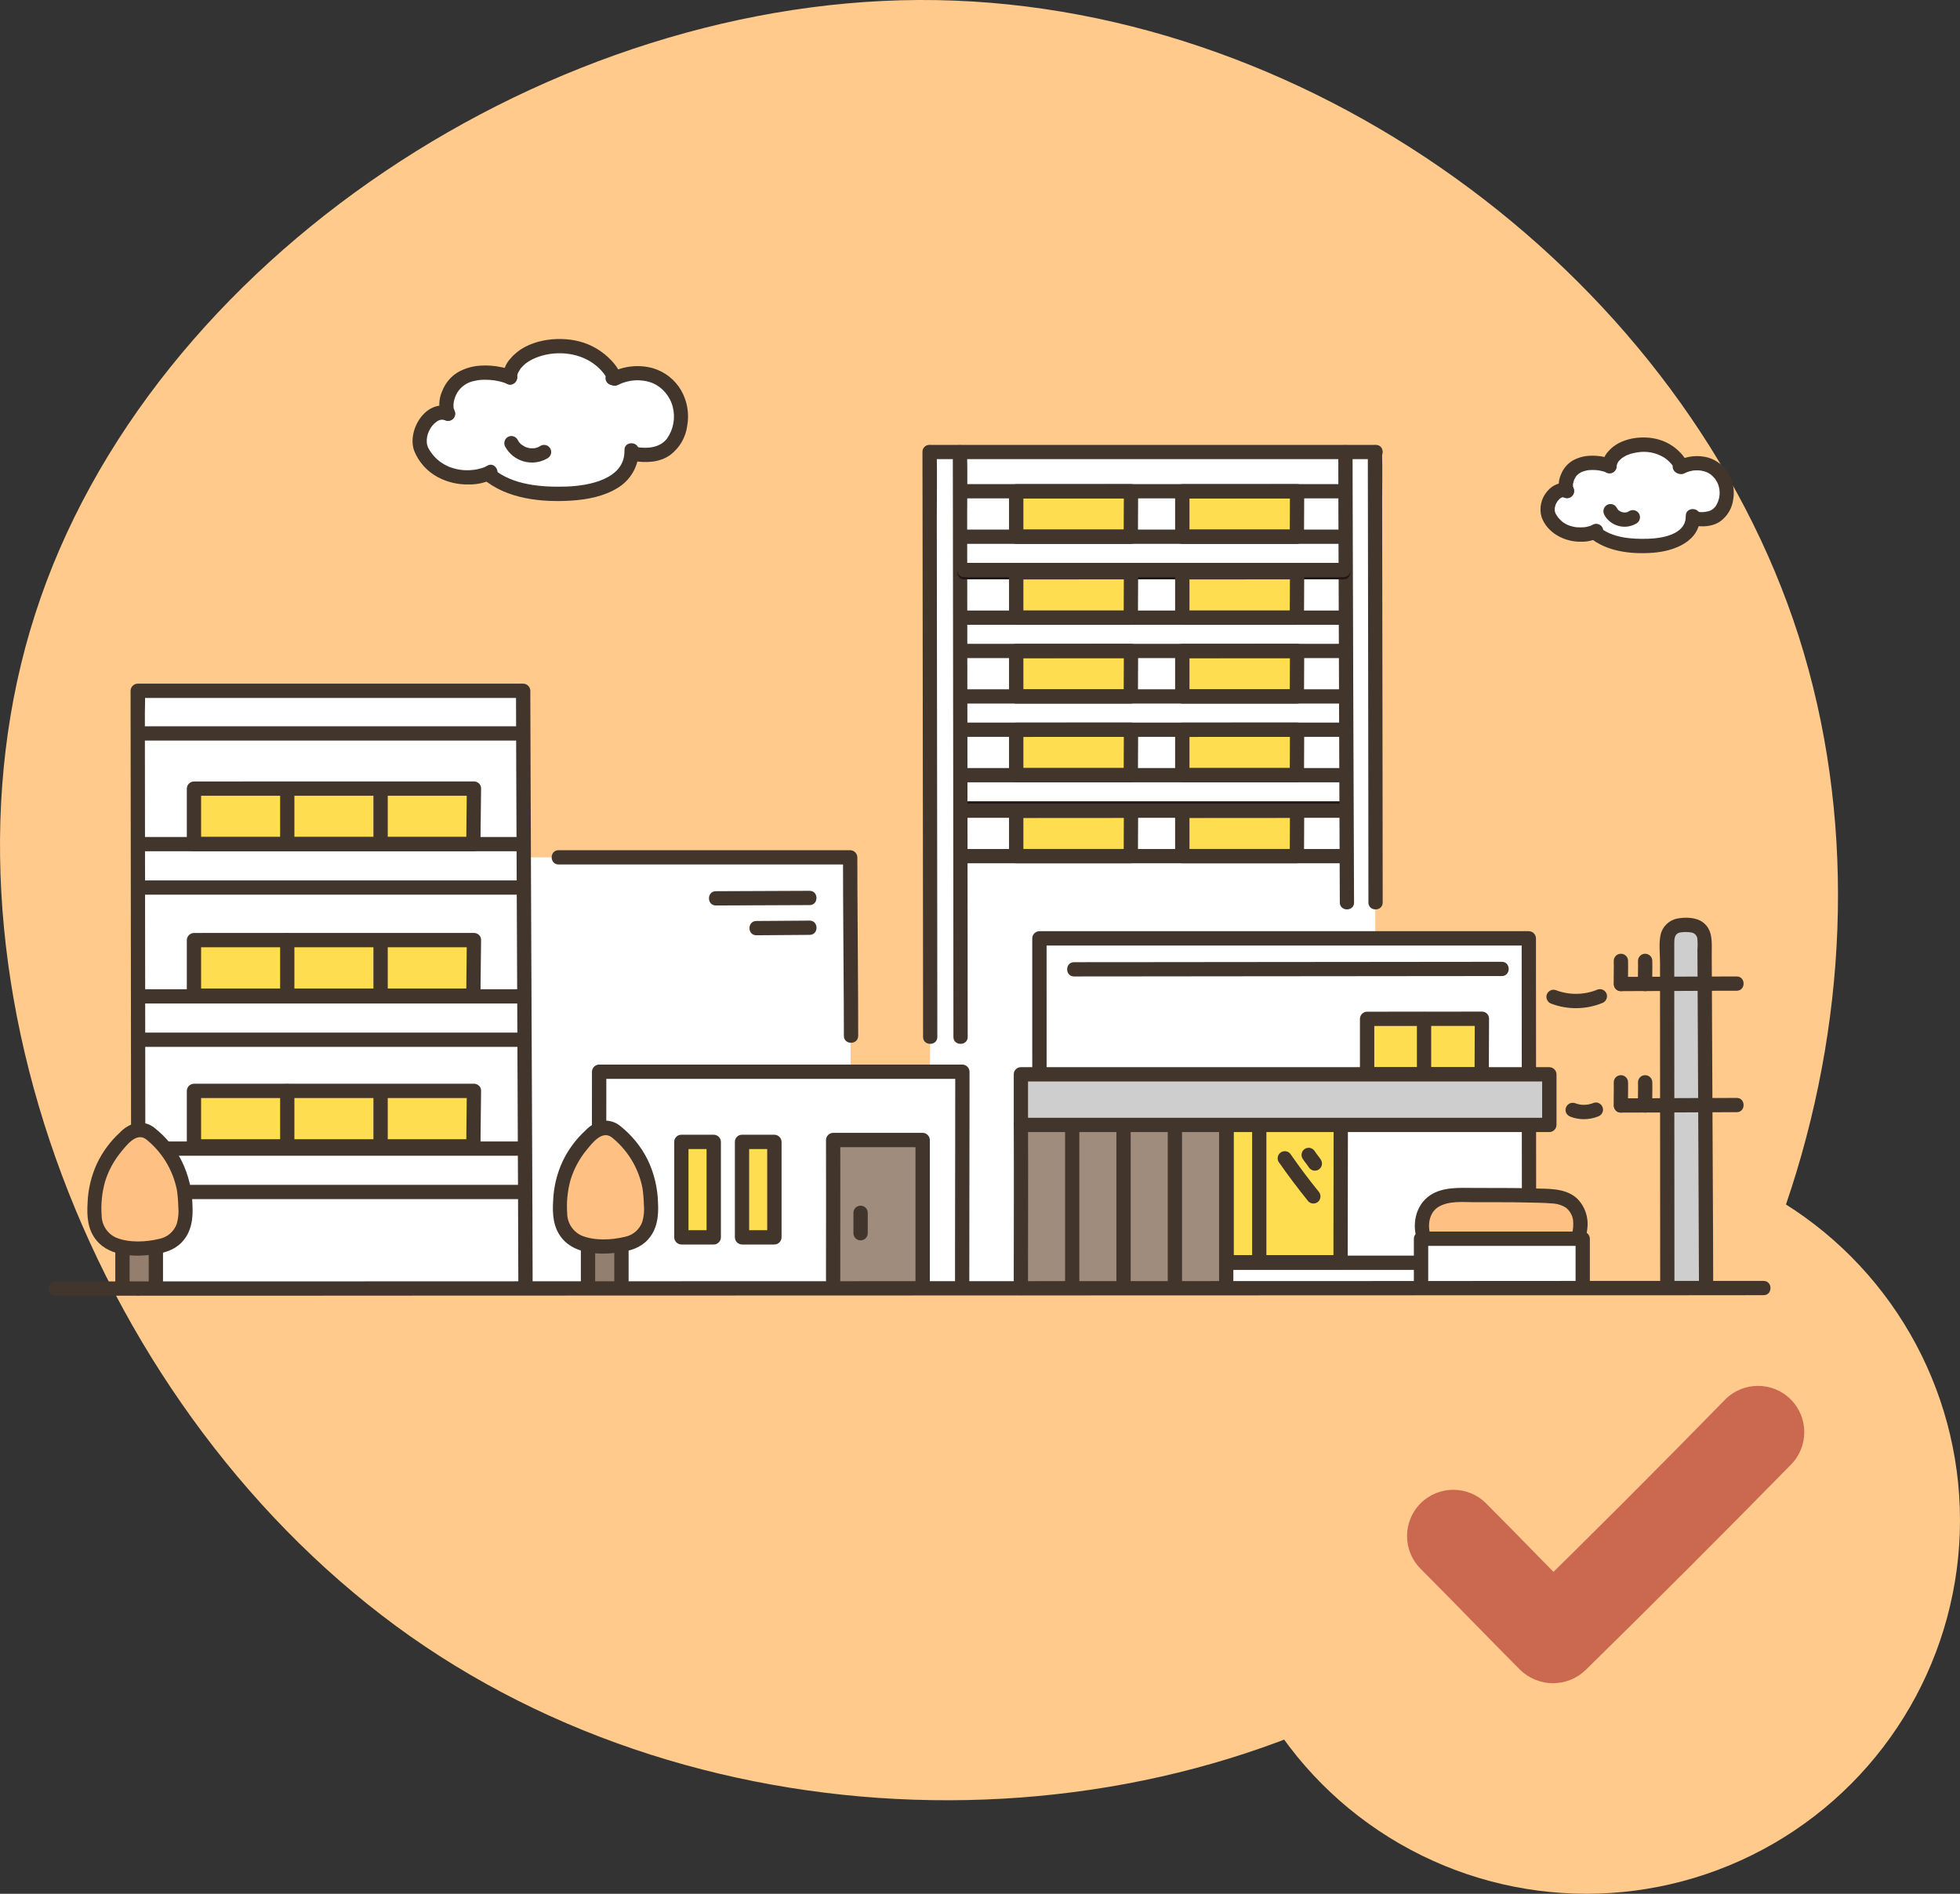 <?xml version="1.0" encoding="UTF-8"?><svg id="_レイヤー_2" xmlns="http://www.w3.org/2000/svg" viewBox="0 0 548.06 529.58"><rect x="0" y="0" width="548.06" height="529.58" fill="#333333" stroke="none"/><defs><style>.cls-1{fill:#947f6e;}.cls-1,.cls-2,.cls-3,.cls-4,.cls-5,.cls-6,.cls-7,.cls-8,.cls-9,.cls-10{stroke-width:0px;}.cls-2{fill:#a08c7d;}.cls-3{fill:#41352c;}.cls-4{fill:#cb6850;}.cls-5{fill:#cecece;}.cls-6{fill:#ffdd51;}.cls-7{fill:#fff;}.cls-8{fill:#211715;}.cls-9{fill:#ffca8c;}.cls-10{fill:#ffc183;}</style></defs><g id="_レイヤー_1-2"><path class="cls-9" d="M502.98,178c31.56,99.07-6.97,219.06-90.27,279.61-82.93,60.54-210.25,61.65-297.95,0C26.7,395.59-22.11,270.83,9.82,171.76,41.74,72.32,154.76-1.8,261.9.03c107.51,1.83,209.52,79.26,241.08,177.96Z"/><circle class="cls-9" cx="443.61" cy="425.13" r="104.45"/><path class="cls-7" d="M260.11,360.45c0-26.25-.18-231.88-.18-234.04h124.53c0,2.16.18,207.28.18,233.52"/><path class="cls-6" d="M316.25,182.04c-1.38,0-29.8.03-32.1.03v12.69h32.04c0-2.46.06-12.02.06-12.72Z"/><path class="cls-6" d="M362.69,182.04c-1.38,0-29.8.03-32.1.03v12.69h32.04c0-2.46.06-12.02.06-12.72Z"/><path class="cls-3" d="M375.67,192.76h-106.06c-2.57,0-2.57,3.99,0,3.99h106.06c2.57,0,2.57-3.99,0-3.99Z"/><path class="cls-6" d="M316.25,204.06c-1.38,0-29.8.03-32.1.03v12.69h32.04c0-2.46.06-12.02.06-12.72Z"/><path class="cls-6" d="M362.69,204.06c-1.38,0-29.8.03-32.1.03v12.69h32.04c0-2.46.06-12.02.06-12.72Z"/><path class="cls-8" d="M375.67,224.08h-106.06c-2.57,0-2.57,3.99,0,3.99h106.06c2.57,0,2.57-3.99,0-3.99Z"/><path class="cls-3" d="M375.67,214.78h-106.06c-2.57,0-2.57,3.99,0,3.99h106.06c2.57,0,2.57-3.99,0-3.99Z"/><path class="cls-3" d="M266.43,126.41c0,4.91,0,9.81.02,14.72l.04,34.26.05,43.04c.02,13.73.03,27.46.04,41.19,0,9.43.02,18.86.02,28.29v2.07c0,2.57,3.99,2.57,3.99,0,0-8.7,0-17.39-.02-26.09-.01-13.36-.03-26.73-.04-40.09-.02-14.46-.03-28.92-.05-43.38-.01-12-.03-24.01-.04-36.01,0-5.87.12-11.76-.02-17.63v-.38c0-2.57-3.99-2.57-3.99,0h0Z"/><path class="cls-3" d="M257.94,126.41c0,4.91,0,9.81.02,14.72l.04,34.26.05,43.04c.01,13.73.03,27.46.04,41.19,0,9.43.02,18.86.02,28.29v2.07c0,2.57,3.99,2.57,3.99,0,0-8.7,0-17.39-.02-26.09-.01-13.36-.03-26.73-.04-40.09-.02-14.46-.03-28.92-.05-43.38-.02-12-.03-24-.04-36,0-5.87.12-11.76-.02-17.63v-.38c0-2.57-3.99-2.57-3.99,0h0Z"/><path class="cls-3" d="M384.7,124.41h-124.76c-2.57,0-2.57,3.99,0,3.99h124.76c2.57,0,2.57-3.99,0-3.99Z"/><path class="cls-3" d="M378.62,252.38c-.09-19.75-.16-39.5-.22-59.25-.06-17.45-.11-34.89-.16-52.34-.01-4.8-.02-9.59-.03-14.39,0-2.57-3.99-2.57-3.99,0,0,11.53.05,23.06.09,34.59.06,19.75.13,39.5.2,59.25.04,10.71.08,21.42.13,32.14.01,2.57,4,2.57,3.99,0h0Z"/><path class="cls-3" d="M382.47,126.41c0,3.64,0,7.28.02,10.92l.04,25.27c.02,10.73.03,21.47.05,32.2.02,10.57.03,21.14.04,31.71,0,7.96.02,15.91.02,23.87v2c0,2.57,3.99,2.57,3.99,0,0-7.42,0-14.84-.02-22.26-.01-10.37-.03-20.75-.04-31.12-.02-10.85-.03-21.7-.05-32.55l-.04-26.56c0-4.38.11-8.79-.02-13.16v-.32c0-2.57-3.99-2.57-3.99,0h0Z"/><path class="cls-3" d="M375.67,202.06h-106.06c-2.57,0-2.57,3.99,0,3.99h106.06c2.57,0,2.57-3.99,0-3.99Z"/><path class="cls-6" d="M316.25,160.01c-1.38,0-29.8.03-32.1.03v12.69h32.04c0-2.46.06-12.02.06-12.72Z"/><path class="cls-6" d="M362.69,160.01c-1.38,0-29.8.03-32.1.03v12.69h32.04c0-2.46.06-12.02.06-12.72Z"/><path class="cls-3" d="M375.67,170.73h-106.06c-2.57,0-2.57,3.99,0,3.99h106.06c2.57,0,2.57-3.99,0-3.99Z"/><path class="cls-8" d="M375.67,158.02h-106.06c-2.57,0-2.57,3.99,0,3.99h106.06c2.57,0,2.57-3.99,0-3.99Z"/><path class="cls-3" d="M375.67,157.4h-106.06c-2.57,0-2.57,3.99,0,3.99h106.06c2.57,0,2.57-3.99,0-3.99Z"/><path class="cls-6" d="M316.25,137.37c-1.38,0-29.8.03-32.1.03v12.69h32.04c0-2.46.06-12.02.06-12.72Z"/><path class="cls-6" d="M362.69,137.37c-1.38,0-29.8.03-32.1.03v12.69h32.04c0-2.46.06-12.02.06-12.72Z"/><path class="cls-3" d="M362.69,135.38c-9.09,0-18.19,0-27.28.02h-4.82c-1.1.02-1.98.9-2,2v12.69c.02,1.1.9,1.98,2,2h32.04c1.1-.02,1.98-.9,2-2,0-4.24.06-8.48.06-12.72,0-2.57-3.99-2.57-3.99,0,0,4.24-.06,8.48-.06,12.72l2-2h-32.04l2,2v-12.69l-2,2c9.25,0,18.51,0,27.76-.02h4.34c2.57,0,2.57-4,0-4Z"/><path class="cls-3" d="M375.67,148.09h-106.06c-2.57,0-2.57,3.99,0,3.99h106.06c2.57,0,2.57-3.99,0-3.99Z"/><path class="cls-3" d="M375.67,135.38h-106.06c-2.57,0-2.57,3.99,0,3.99h106.06c2.57,0,2.57-3.99,0-3.99Z"/><path class="cls-6" d="M316.25,226.7c-1.38,0-29.8.03-32.1.03v12.69h32.04c0-2.46.06-12.02.06-12.72Z"/><path class="cls-6" d="M362.69,226.7c-1.38,0-29.8.03-32.1.03v12.69h32.04c0-2.46.06-12.02.06-12.72Z"/><path class="cls-3" d="M316.25,180.04c-9.09,0-18.19,0-27.28.02h-4.82c-1.1.02-1.98.9-2,2v12.69c.02,1.1.9,1.98,2,2h32.04c1.1-.02,1.98-.9,2-2,0-4.24.06-8.48.06-12.72,0-2.57-3.99-2.57-3.99,0,0,4.24-.06,8.48-.06,12.72l2-2h-32.04l2,2v-12.69l-2,2c9.25,0,18.51,0,27.76-.02h4.34c2.57,0,2.57-4,0-4Z"/><path class="cls-3" d="M362.69,180.04c-9.09,0-18.19,0-27.28.02h-4.82c-1.1.02-1.98.9-2,2v12.69c.02,1.1.9,1.98,2,2h32.04c1.1-.02,1.98-.9,2-2,0-4.24.06-8.48.06-12.72,0-2.57-3.99-2.57-3.99,0,0,4.24-.06,8.48-.06,12.72l2-2h-32.04l2,2v-12.69l-2,2c9.25,0,18.51,0,27.76-.02h4.34c2.57,0,2.57-4,0-4Z"/><path class="cls-3" d="M316.25,202.06c-9.09,0-18.19,0-27.28.02-1.61,0-3.21,0-4.82,0-1.1.02-1.98.9-2,2v12.69c.02,1.1.9,1.98,2,2h32.04c1.1-.02,1.98-.9,2-2,0-4.24.06-8.48.06-12.72,0-2.57-3.99-2.57-3.99,0,0,4.24-.06,8.48-.06,12.72l2-2h-32.04l2,2v-12.69l-2,2c9.25,0,18.51,0,27.76-.02h4.34c2.57,0,2.57-3.99,0-3.99Z"/><path class="cls-3" d="M362.69,202.06c-9.09,0-18.19,0-27.28.02-1.61,0-3.22,0-4.82,0-1.1.02-1.98.9-2,2v12.69c.02,1.1.9,1.98,2,2h32.04c1.1-.02,1.98-.9,2-2,0-4.24.06-8.48.06-12.72,0-2.57-3.99-2.57-3.99,0,0,4.24-.06,8.48-.06,12.72l2-2h-32.04l2,2v-12.69l-2,2c9.25,0,18.51,0,27.76-.02h4.34c2.57,0,2.57-3.99,0-3.99Z"/><path class="cls-3" d="M316.25,158.02c-9.09,0-18.19,0-27.28.02h-4.82c-1.1.02-1.98.9-2,2v12.69c.02,1.1.9,1.98,2,2h32.04c1.1-.02,1.98-.9,2-2,0-4.24.06-8.48.06-12.72,0-2.57-3.99-2.57-3.99,0,0,4.24-.06,8.48-.06,12.72l2-2h-32.04l2,2v-12.69l-2,2c9.25,0,18.51,0,27.76-.02h4.34c2.57,0,2.57-4,0-4Z"/><path class="cls-3" d="M362.69,158.02c-9.09,0-18.19,0-27.28.02h-4.82c-1.1.02-1.98.9-2,2v12.69c.02,1.1.9,1.98,2,2h32.04c1.1-.02,1.98-.9,2-2,0-4.24.06-8.48.06-12.72,0-2.57-3.99-2.57-3.99,0,0,4.24-.06,8.48-.06,12.72l2-2h-32.04l2,2v-12.69l-2,2c9.25,0,18.51,0,27.76-.02h4.34c2.57,0,2.57-4,0-4Z"/><path class="cls-3" d="M316.25,135.38c-9.09,0-18.19,0-27.28.02h-4.82c-1.1.02-1.98.9-2,2v12.69c.02,1.1.9,1.98,2,2h32.04c1.1-.02,1.98-.9,2-2,0-4.24.06-8.48.06-12.72,0-2.57-3.99-2.57-3.99,0,0,4.24-.06,8.48-.06,12.72l2-2h-32.04l2,2v-12.69l-2,2c9.25,0,18.51,0,27.76-.02h4.34c2.57,0,2.57-4,0-4Z"/><path class="cls-3" d="M316.25,224.7c-9.09,0-18.19,0-27.28.02h-4.82c-1.1.02-1.98.9-2,2v12.69c.02,1.1.9,1.98,2,2h32.04c1.1-.02,1.98-.9,2-2,0-4.24.06-8.48.06-12.72,0-2.57-3.99-2.57-3.99,0,0,4.24-.06,8.48-.06,12.72l2-2h-32.04l2,2v-12.69l-2,2c9.25,0,18.51,0,27.76-.02h4.34c2.57,0,2.57-4,0-4Z"/><path class="cls-3" d="M362.69,224.7c-9.09,0-18.19,0-27.28.02h-4.82c-1.1.02-1.98.9-2,2v12.69c.02,1.1.9,1.98,2,2h32.04c1.1-.02,1.98-.9,2-2,0-4.24.06-8.48.06-12.72,0-2.57-3.99-2.57-3.99,0,0,4.24-.06,8.48-.06,12.72l2-2h-32.04l2,2v-12.69l-2,2c9.25,0,18.51,0,27.76-.02h4.34c2.57,0,2.57-4,0-4Z"/><path class="cls-3" d="M375.67,237.42h-106.06c-2.57,0-2.57,3.99,0,3.99h106.06c2.57,0,2.57-3.99,0-3.99Z"/><path class="cls-3" d="M375.67,224.7h-106.06c-2.57,0-2.57,3.99,0,3.99h106.06c2.57,0,2.57-3.99,0-3.99Z"/><path class="cls-3" d="M375.67,180.04h-106.06c-2.57,0-2.57,3.99,0,3.99h106.06c2.57,0,2.57-3.99,0-3.99Z"/><path class="cls-7" d="M237.97,360.12c0-11.51-.24-107.69-.24-120.37h-92.86s.27,120.11,0,120.37"/><path class="cls-3" d="M239.97,289.69c0-13.33-.15-26.67-.21-40-.02-3.31-.03-6.63-.03-9.94-.02-1.1-.9-1.98-2-2h-81.54c-2.57,0-2.57,3.99,0,3.99h81.54l-2-2c0,13.53.14,27.06.21,40.6.02,3.11.03,6.23.03,9.34,0,2.57,3.99,2.57,3.99,0Z"/><path class="cls-3" d="M200.17,253.21c8.74,0,17.47-.11,26.21-.11,2.57,0,2.57-3.99,0-3.99-8.74,0-17.47.11-26.21.11-2.57,0-2.57,3.99,0,3.99Z"/><path class="cls-3" d="M211.5,261.54c4.96,0,9.93-.11,14.89-.11,2.57,0,2.57-3.99,0-3.99-4.96,0-9.93.11-14.89.11-2.57,0-2.57,3.99,0,3.99h0Z"/><path class="cls-7" d="M290.69,360.12c-.02-17.88-.04-93.76-.04-97.7h136.84v1.15c0,5.89.08,83.15.08,95.92"/><path class="cls-3" d="M292.68,360.12c-.02-13.3-.02-26.6-.02-39.9,0-15.42-.01-30.83-.01-46.25v-11.56l-2,2h136.84l-2-2c0,17.38.01,34.76.04,52.14,0,6.58.01,13.16.02,19.74,0,2.57,3.99,2.57,3.99,0-.02-21.42-.03-42.84-.05-64.26v-7.63c-.02-1.1-.9-1.98-2-2h-136.85c-1.1.02-1.98.9-2,2,0,9.98,0,19.96,0,29.94,0,16.35.01,32.71.02,49.06,0,6.23,0,12.47.01,18.71,0,2.57,3.99,2.57,3.99,0h0Z"/><path class="cls-6" d="M374.91,314.02c-1.37,0-29.64.04-31.94.04v38.93h31.87c0-3.44.06-37.99.06-38.97Z"/><path class="cls-3" d="M374.91,312.02c-9.06,0-18.13.01-27.19.03-1.58,0-3.16,0-4.74,0-1.1.02-1.98.9-2,2v38.93c.02,1.1.9,1.98,2,2h31.87c1.1-.02,1.98-.9,2-2,0-11.37.02-22.73.05-34.1,0-1.62,0-3.25,0-4.87,0-2.57-3.99-2.57-3.99,0,0,10.94-.02,21.88-.05,32.82,0,2.05,0,4.1,0,6.15l2-2h-31.87l2,2v-38.93l-2,2c9.22,0,18.45-.01,27.67-.03,1.42,0,2.85,0,4.27,0,2.57,0,2.57-3.99,0-3.99Z"/><path class="cls-3" d="M350.12,312.28v40.71c0,2.57,3.99,2.57,3.99,0v-40.71c0-2.57-3.99-2.57-3.99,0Z"/><path class="cls-6" d="M414.37,284.88c-1.38,0-29.8.03-32.1.03v15.52h32.04c0-2.46.06-14.85.06-15.55Z"/><path class="cls-3" d="M414.37,282.89c-9.09,0-18.19,0-27.28.02h-4.82c-1.1.02-1.98.9-2,2v15.52c.02,1.1.9,1.98,2,2h32.04c1.1-.02,1.98-.9,2-2,0-5.18.06-10.36.06-15.55,0-2.57-3.99-2.57-3.99,0,0,5.18-.06,10.36-.06,15.55l2-2h-32.04l2,2v-15.52l-2,2c9.25,0,18.51,0,27.76-.02h4.34c2.57,0,2.57-4,0-4Z"/><path class="cls-3" d="M396.2,284.91v20.55c0,2.57,3.99,2.57,3.99,0v-5.03c0-2.57-3.99-2.57-3.99,0v5.03c0,2.57,3.99,2.57,3.99,0v-20.55c0-2.57-3.99-2.57-3.99,0Z"/><path class="cls-3" d="M300.34,273.06c4.5,0,8.99,0,13.49-.01l27.87-.03,33.16-.03,28.93-.03c5.2,0,10.4,0,15.6-.01h.55c2.57,0,2.57-3.99,0-3.99-4.46,0-8.91,0-13.37.01l-27.81.03-33.16.03-28.99.03c-5.24,0-10.47,0-15.71.01h-.57c-2.57,0-2.57,3.99,0,3.99h0Z"/><path class="cls-7" d="M365.94,322.97c.4.65,1.33,1.77,1.73,2.41"/><path class="cls-3" d="M364.21,323.97c.52.84,1.2,1.58,1.73,2.41.27.44.7.77,1.19.92.26.08.53.1.8.04.26-.01.52-.09.74-.24.45-.26.78-.69.92-1.19.14-.52.07-1.07-.2-1.54-.53-.84-1.21-1.57-1.73-2.41-.27-.44-.7-.77-1.19-.92-.26-.08-.53-.1-.8-.04-.26.01-.52.09-.74.24-.45.26-.78.69-.92,1.19-.14.52-.07,1.07.2,1.54h0Z"/><path class="cls-7" d="M359.26,323.91c2.54,3.64,5.2,7.19,8,10.64"/><path class="cls-3" d="M357.54,324.92c2.64,3.78,5.41,7.46,8.31,11.05.78.78,2.04.78,2.82,0,.75-.79.75-2.03,0-2.82-2.7-3.33-5.14-6.58-7.69-10.24-.56-.95-1.78-1.27-2.73-.72-.95.56-1.27,1.78-.72,2.73h0Z"/><path class="cls-2" d="M342.87,359.97v-48.22h-57.41c.08,17.39-.01,35.16-.01,48.51"/><path class="cls-3" d="M344.87,359.97v-45.92c0-2.57-3.99-2.57-3.99,0v45.92c0,2.57,3.99,2.57,3.99,0Z"/><path class="cls-3" d="M297.82,314.58v45.54c0,2.57,3.99,2.57,3.99,0v-45.54c0-2.57-3.99-2.57-3.99,0Z"/><path class="cls-3" d="M312.17,314.58v45.67c0,2.57,3.99,2.57,3.99,0v-45.67c0-2.57-3.99-2.57-3.99,0h0Z"/><path class="cls-3" d="M326.53,314.58v44.91c0,2.57,3.99,2.57,3.99,0v-44.91c0-2.57-3.99-2.57-3.99,0Z"/><path class="cls-3" d="M283.47,314.58c.07,15.22,0,30.45-.01,45.68,0,2.57,3.99,2.57,3.99,0,0-15.23.08-30.45.01-45.68-.01-2.57-4.01-2.57-3.99,0Z"/><path class="cls-5" d="M285.46,300.43h147.76v14.15h-147.76v-14.15Z"/><path class="cls-3" d="M285.46,302.43h147.76l-2-2v14.15l2-2h-147.76l2,2v-14.15c0-2.57-3.99-2.57-3.99,0v14.15c.02,1.1.9,1.98,2,2h147.76c1.1-.02,1.98-.9,2-2v-14.15c-.02-1.1-.9-1.98-2-2h-147.76c-2.57,0-2.57,3.99,0,3.99Z"/><path class="cls-3" d="M343.12,355.11h84.09c2.57,0,2.57-3.99,0-3.99h-84.09c-2.57,0-2.57,3.99,0,3.99Z"/><path class="cls-10" d="M407.87,348.61h-7.7c-1.8,0-3.99-6.41-1.26-10.62,2.97-4.56,9.72-3.74,14.38-3.79,6.23-.08,11.76-.02,18.23.25,5.89,0,8.39,1.34,9.92,4.89.89,2.05.97,9.28-3.69,9.28h-29.88Z"/><path class="cls-3" d="M407.87,346.61h-6.36c-.31,0-.61,0-.92,0-.39,0-.55.02-.04.07.37.04.19.21,0-.12.06.11-.31-.59-.39-.78-1.14-2.81-.65-6.69,2.13-8.32,2.91-1.71,6.74-1.29,9.97-1.27,4.82.03,9.63-.05,14.44.08,2.43.07,4.9.05,7.32.27,1.39.05,2.75.47,3.92,1.23.34.29.65.61.92.97.19.28.36.57.51.87.09.16.17.33.24.51.07.21.12.42.17.64.05.14.08.3.08.45.07.65.08,1.31.03,1.96-.03.55-.13,1.1-.3,1.63-.13.44-.33.86-.6,1.24-.4.51-.74.56-1.44.58-1.8.05-3.62,0-5.42,0h-24.28c-2.57,0-2.57,3.99,0,3.99h24.54c1.78,0,3.57.05,5.34,0,3.95-.12,5.79-3.53,6.12-7.07.4-3.09-.65-6.18-2.86-8.38-3.31-3.05-8.23-2.68-12.4-2.82-5.5-.19-10.99-.1-16.49-.14-4.05-.03-8.7-.31-12.22,2.06-4.19,2.82-5.25,8.54-3.38,13.06.73,1.76,1.87,3.22,3.9,3.29,2.48.09,4.98,0,7.46,0s2.58-3.99,0-3.99Z"/><path class="cls-7" d="M397.37,359.97v-13.57h45.21v13.57"/><path class="cls-3" d="M399.36,359.97v-13.57l-2,2h45.21l-2-2v13.57c0,2.57,3.99,2.57,3.99,0v-13.57c-.02-1.1-.9-1.98-2-2h-45.21c-1.1.02-1.98.9-2,2v13.57c0,2.57,3.99,2.57,3.99,0Z"/><path class="cls-7" d="M167.48,360.17c0-9.53.07-56.09.07-60.48h101.57c0,4.39-.07,50.9-.07,60.43"/><path class="cls-3" d="M169.48,360.17c0-7.76,0-15.53.02-23.29l.04-29.03c0-2.72,0-5.44,0-8.16l-2,2h101.57l-2-2c0,6.54,0,13.07-.02,19.61-.01,10.01-.03,20.02-.04,30.03,0,3.6,0,7.2,0,10.79,0,2.57,3.99,2.57,3.99,0,0-7.76,0-15.52.02-23.27l.04-29c0-2.72,0-5.44,0-8.15-.02-1.1-.9-1.98-2-2h-101.57c-1.1.02-1.98.9-2,2,0,6.54,0,13.08-.02,19.63-.01,10.02-.03,20.04-.04,30.05,0,3.6,0,7.2,0,10.8,0,2.57,3.99,2.57,3.99,0h0Z"/><path class="cls-2" d="M258,360.12v-41.33h-25.03c.04,10.21,0,33.5,0,41.33"/><path class="cls-6" d="M190.52,319.32h9.05c-.01,9.58,0,19.36,0,26.7h-9.05v-26.7Z"/><path class="cls-6" d="M207.48,319.32h9.05c-.01,9.58,0,19.36,0,26.7h-9.05v-26.7Z"/><path class="cls-3" d="M260,360.12v-41.33c-.02-1.1-.9-1.98-2-2h-25.03c-1.1.02-1.98.9-2,2,.04,11.39.01,22.78,0,34.16,0,2.39,0,4.78,0,7.17,0,2.57,3.99,2.57,3.99,0,0-10.98,0-21.96.01-32.94,0-2.8,0-5.59-.01-8.39l-2,2h25.03l-2-2v41.33c0,2.57,3.99,2.57,3.99,0Z"/><path class="cls-3" d="M190.52,321.32h9.05l-2-2c-.01,8.9-.01,17.8,0,26.7l2-2h-9.05l2,2v-26.7c0-2.57-3.99-2.57-3.99,0v26.7c.02,1.1.9,1.98,2,2h9.05c1.1-.02,1.98-.9,2-2v-26.7c-.02-1.1-.9-1.98-2-2h-9.05c-2.57,0-2.57,3.99,0,3.99Z"/><path class="cls-3" d="M207.48,321.32h9.05l-2-2c-.01,8.9-.01,17.8,0,26.7l2-2h-9.05l2,2v-26.7c0-2.57-3.99-2.57-3.99,0v26.7c.02,1.1.9,1.98,2,2h9.05c1.1-.02,1.98-.9,2-2v-26.7c-.02-1.1-.9-1.98-2-2h-9.05c-2.57,0-2.57,3.99,0,3.99Z"/><path class="cls-3" d="M238.64,339.16c.03,1.9,0,3.8,0,5.7,0,1.1.89,2,2,2s2-.89,2-2c0-1.9.03-3.8,0-5.7,0-1.1-.89-2-2-2s-2,.89-2,2Z"/><path class="cls-7" d="M146.94,360.11c0-14.32-.65-151.16-.65-166.93H38.51c0,2.16.18,140.91.18,167.16"/><path class="cls-3" d="M148.94,360.11c0-6.88-.04-13.76-.06-20.65-.05-12.57-.1-25.14-.16-37.7-.06-14.65-.12-29.3-.19-43.95-.06-13.15-.11-26.3-.16-39.46-.03-7.94-.06-15.87-.08-23.81v-1.36c-.02-1.1-.9-1.98-2-2H38.51c-1.1.02-1.98.9-2,2,0,5.02,0,10.04.02,15.06.01,11.74.03,23.47.04,35.21.02,14.69.03,29.37.05,44.06.02,13.98.03,27.96.04,41.93,0,9.61.02,19.21.02,28.82v2.08c0,2.57,3.99,2.57,3.99,0,0-8.81,0-17.61-.02-26.42-.01-13.68-.03-27.37-.04-41.05-.02-14.8-.03-29.59-.05-44.39-.01-12.26-.03-24.52-.04-36.78,0-4.05,0-8.11-.01-12.17,0-1.97.13-3.99,0-5.96,0-.13,0-.26,0-.39l-2,2h107.78l-2-2c0,7.11.04,14.22.06,21.33.05,12.68.1,25.37.16,38.06.06,14.66.12,29.31.19,43.97.06,13.05.11,26.09.16,39.14.03,7.72.06,15.44.08,23.17v1.26c0,2.57,3.99,2.57,3.99,0h0Z"/><path class="cls-3" d="M145.76,331.33H39.7c-2.57,0-2.57,3.99,0,3.99h106.06c2.57,0,2.57-3.99,0-3.99Z"/><path class="cls-3" d="M145.76,319.2H39.7c-2.57,0-2.57,3.99,0,3.99h106.06c2.57,0,2.57-3.99,0-3.99Z"/><path class="cls-3" d="M145.76,288.76H39.7c-2.57,0-2.57,3.99,0,3.99h106.06c2.57,0,2.57-3.99,0-3.99Z"/><path class="cls-3" d="M145.76,276.63H39.7c-2.57,0-2.57,3.99,0,3.99h106.06c2.57,0,2.57-3.99,0-3.99Z"/><path class="cls-6" d="M132.51,220.51c-3.37,0-72.65.03-78.28.03v15.52h78.12c0-2.46.16-14.85.16-15.55Z"/><path class="cls-3" d="M104.42,220.8v14.23c0,1.1.89,2,2,2s2-.89,2-2v-14.23c0-1.1-.89-2-2-2s-2,.89-2,2Z"/><path class="cls-3" d="M78.33,220.8v15.24c0,2.57,3.99,2.57,3.99,0v-15.24c0-2.57-3.99-2.57-3.99,0Z"/><path class="cls-6" d="M132.51,262.89c-3.37,0-72.65.03-78.28.03v15.52h78.12c0-2.46.16-14.85.16-15.55Z"/><path class="cls-3" d="M104.42,263.17v14.23c0,1.1.89,2,2,2s2-.89,2-2v-14.23c0-1.1-.89-2-2-2s-2,.89-2,2Z"/><path class="cls-3" d="M78.33,262.89v15.52c0,2.57,3.99,2.57,3.99,0v-15.52c0-2.57-3.99-2.57-3.99,0Z"/><path class="cls-6" d="M132.51,305.04c-3.37,0-72.65.03-78.28.03v15.52h78.12c0-2.46.16-14.85.16-15.55Z"/><path class="cls-3" d="M132.51,218.52c-8.81,0-17.62,0-26.42,0-13.44,0-26.88,0-40.32.01h-11.53c-1.1.02-1.98.9-2,2v15.52c.02,1.1.9,1.98,2,2h78.12c1.1-.02,1.98-.9,2-2,0-5.18.14-10.37.16-15.55,0-2.57-3.99-2.57-3.99,0-.01,5.18-.15,10.36-.16,15.55l2-2H54.23l2,2v-15.52l-2,2c9.35,0,18.69,0,28.04,0h39.87c3.46-.01,6.91-.01,10.37-.01,2.57,0,2.57-4,0-4Z"/><path class="cls-3" d="M132.51,260.89c-8.81,0-17.62,0-26.42,0h-40.32c-3.84.01-7.69.01-11.53.01-1.1.02-1.98.9-2,2v15.52c.02,1.1.9,1.98,2,2h78.12c1.1-.02,1.98-.9,2-2,0-5.18.14-10.37.16-15.55,0-2.57-3.99-2.57-3.99,0-.01,5.18-.15,10.37-.16,15.55l2-2H54.23l2,2v-15.52l-2,2c9.35,0,18.69,0,28.04,0h39.87c3.46-.01,6.91-.01,10.37-.01,2.57,0,2.57-4,0-4Z"/><path class="cls-3" d="M132.51,303.05c-8.81,0-17.62,0-26.42,0h-40.32c-3.84.01-7.69.01-11.53.01-1.1.02-1.98.9-2,2v15.52c.02,1.1.9,1.98,2,2h78.12c1.1-.02,1.98-.9,2-2,0-5.18.14-10.36.16-15.55,0-2.57-3.99-2.57-3.99,0-.01,5.18-.15,10.36-.16,15.55l2-2H54.23l2,2v-15.52l-2,2c9.35,0,18.69,0,28.04,0h39.87c3.46-.01,6.91-.01,10.37-.01,2.57,0,2.57-4,0-4Z"/><path class="cls-3" d="M104.42,305.33v14.23c0,1.1.89,2,2,2s2-.89,2-2v-14.23c0-1.1-.89-2-2-2s-2,.89-2,2Z"/><path class="cls-3" d="M78.33,305.04v15.52c0,2.57,3.99,2.57,3.99,0v-15.52c0-2.57-3.99-2.57-3.99,0Z"/><path class="cls-3" d="M145.76,246.2H39.7c-2.57,0-2.57,3.99,0,3.99h106.06c2.57,0,2.57-3.99,0-3.99Z"/><path class="cls-3" d="M145.76,234.06H39.7c-2.57,0-2.57,3.99,0,3.99h106.06c2.57,0,2.57-3.99,0-3.99Z"/><path class="cls-3" d="M145.76,203.11H39.7c-2.57,0-2.57,3.99,0,3.99h106.06c2.57,0,2.57-3.99,0-3.99Z"/><path class="cls-3" d="M451.24,268.71c.06,2.15-.06,4.31,0,6.46,0,1.1.89,2,2,2s2-.89,2-2c-.06-2.15.06-4.31,0-6.46,0-1.1-.89-2-2-2s-2,.89-2,2Z"/><path class="cls-3" d="M458.02,268.71c.06,2.15-.06,4.31,0,6.46,0,1.1.89,2,2,2s2-.89,2-2c-.06-2.15.06-4.31,0-6.46,0-1.1-.89-2-2-2s-2,.89-2,2Z"/><path class="cls-3" d="M451.24,302.67c.06,2.15-.06,4.31,0,6.46,0,1.1.89,2,2,2s2-.89,2-2c-.06-2.15.06-4.31,0-6.46,0-1.1-.89-2-2-2s-2,.89-2,2Z"/><path class="cls-3" d="M458.02,302.67c.06,2.15-.06,4.31,0,6.46,0,1.1.89,2,2,2s2-.89,2-2c-.06-2.15.06-4.31,0-6.46,0-1.1-.89-2-2-2s-2,.89-2,2Z"/><path class="cls-3" d="M433.87,280.71c4.54,1.68,9.54,1.62,14.03-.17,1.04-.32,1.66-1.4,1.4-2.46-.3-1.06-1.39-1.68-2.46-1.4-3.8,1.6-8.07,1.66-11.91.17-1.06-.29-2.16.34-2.46,1.4-.26,1.06.35,2.14,1.4,2.46h0Z"/><path class="cls-3" d="M439.23,312.32c2.44.9,5.13.87,7.55-.08.49-.15.92-.48,1.19-.92.27-.47.34-1.02.2-1.54-.14-.5-.47-.93-.92-1.2-.46-.28-1.02-.35-1.54-.2-.67.27-1.37.46-2.09.56l.53-.07c-.84.11-1.69.12-2.52,0l.53.07c-.64-.09-1.27-.25-1.87-.48-.52-.14-1.07-.07-1.54.2-.95.56-1.27,1.78-.72,2.73,0,0,0,0,0,0,.28.43.71.76,1.2.92h0Z"/><path class="cls-5" d="M477.06,359.88c0-8.69-.34-76.73-.43-97.15,0-2.2-1.8-3.97-3.99-3.97h-2.47c-2.2,0-3.99,1.79-3.99,3.99.01,15.79.04,69.61.06,97.04"/><path class="cls-3" d="M479.05,359.88c0-9.78-.07-19.57-.11-29.35-.07-15.19-.14-30.38-.22-45.58-.03-6.06-.06-12.11-.08-18.17-.01-3.22.42-6.78-2.55-8.92-1.91-1.38-4.91-1.41-7.15-.98-2.33.49-4.16,2.31-4.64,4.65-.46,2.44-.13,5.21-.12,7.69v9.53c0,8.11,0,16.22.01,24.33,0,17.21.02,34.41.03,51.62v5.08c0,2.57,3.99,2.57,3.99,0-.01-16.16-.02-32.33-.03-48.49,0-14.75-.02-29.49-.02-44.24v-3.31c0-1.27.1-2.7,1.65-2.98,1.09-.19,2.21-.17,3.29.03.76.19,1.35.8,1.51,1.57.1,1.07.11,2.15.03,3.22.02,5.64.05,11.28.08,16.92.07,14.68.14,29.35.21,44.03.05,10.6.09,21.2.13,31.8v1.53c0,2.57,3.99,2.57,3.99,0h0Z"/><path class="cls-3" d="M453.22,277.16c8.96,0,17.93-.06,26.89-.1,1.84,0,3.67-.01,5.51-.01,2.57,0,2.57-3.99,0-3.99-8.92,0-17.84.07-26.76.1-1.88,0-3.76.01-5.64.01-2.57,0-2.57,3.99,0,3.99h0Z"/><path class="cls-3" d="M453.22,311.13c8.96,0,17.93-.06,26.89-.1,1.84,0,3.67-.01,5.51-.01,2.57,0,2.57-3.99,0-3.99-8.92,0-17.84.07-26.76.1-1.88,0-3.76.01-5.64.01-2.57,0-2.57,3.99,0,3.99h0Z"/><path class="cls-7" d="M469.73,130.48c.2.04.3-.1.22-.32-.68-1.73-4.14-5.77-9.93-5.77-8.02,0-10.18,4.56-9.95,5.97-.9-.54-6.44-2.1-9.97.62-1.69,1.3-2.88,4.44-1.93,6.35-3.13-1.46-6.89,3.89-4.87,7.4,3.27,5.67,9.88,5.2,12.48,4.06,2.62,2.01,5.74,3.26,9.03,3.59,2.79.34,5.61.38,8.42.11,2.4-.24,4.72-.97,6.83-2.15,1.91-1.17,3.14-3.19,3.32-5.43,1.82.53,3.77.45,5.54-.23,2.67-1.02,4.02-4.09,3.92-7.28-.11-2.89-1.72-5.52-4.26-6.91-2.69-1.29-5.82-1.25-8.48.12"/><path class="cls-3" d="M451.99,129.82c.11.75.05.38.06.18.01-.3-.19.44-.02.2.1-.15.37-.84.06-.31.15-.26.28-.52.44-.78s-.24.23.13-.17c.11-.12.21-.23.32-.35.16-.16.33-.31.5-.45-.31.26.1-.08.18-.13.39-.26.8-.49,1.23-.7.97-.41,1.99-.68,3.04-.82,2.51-.41,5.09.08,7.28,1.39.77.49,1.47,1.08,2.06,1.77.06.07.45.57.19.21.11.15.21.3.31.45.09.14.16.28.25.42.31.49-.05-.37.02.13l.2-1.54-.08.11,1.72-.99-.17.02c-1.09.03-1.97.91-2,2,0,1.1.9,1.99,2,2,2.02-.2,2.65-1.95,1.8-3.63-.42-.78-.95-1.5-1.56-2.15-1.68-1.8-3.81-3.11-6.18-3.78-4.49-1.28-10.79-.47-14,3.27-1.22,1.25-1.82,2.97-1.65,4.71.3,1.06,1.39,1.68,2.46,1.4,1.05-.31,1.66-1.4,1.4-2.46h0Z"/><path class="cls-3" d="M471.1,132.32c1.91-.96,4.15-1.06,6.14-.28-.14-.06-.1-.04.12.06.13.07.26.13.38.2.25.14.49.29.71.46-.17-.13.35.31.41.37.2.2.4.4.58.62.15.19.18.22.08.09.08.11.16.23.24.35.15.24.3.48.43.73.06.13.13.25.18.38-.06-.15-.05-.12.04.11.09.27.18.54.25.81.47,1.91.08,3.93-1.06,5.54.2-.26-.27.28-.33.33-.09.09-.19.18-.29.26.15-.11.13-.1-.06.04-.39.29-.83.49-1.3.59-1.03.28-2.1.32-3.14.1-1.06-.26-2.14.35-2.46,1.4-.28,1.06.34,2.16,1.4,2.46,2.61.46,5.43.4,7.68-1.2,1.93-1.44,3.2-3.58,3.53-5.96.46-2.51.02-5.11-1.25-7.33-1.28-2.15-3.32-3.75-5.71-4.48-2.87-.79-5.94-.47-8.59.9-.95.56-1.27,1.78-.72,2.73.56.95,1.78,1.27,2.73.72h0Z"/><path class="cls-3" d="M471.37,144.3c.12,5.17-6.6,6.24-10.52,6.36-4.52.14-10.04-.21-13.66-3.29-1.95-1.66-4.79,1.16-2.82,2.82,4.82,4.09,11.81,4.85,17.89,4.38,5.91-.45,13.26-3.19,13.11-10.28-.06-2.57-4.05-2.57-3.99,0h0Z"/><path class="cls-3" d="M451.07,128.63c-.8-.42-1.66-.71-2.55-.86-1.36-.3-2.76-.4-4.16-.31-1.63.09-3.23.56-4.65,1.36-1.44.88-2.56,2.21-3.19,3.78-.85,1.81-.88,3.89-.08,5.73.56.95,1.78,1.27,2.73.72.93-.57,1.25-1.77.72-2.73.23.5,0-.08-.04-.2-.13-.41,0,.35-.01-.06v-.62c0-.45-.08.31,0-.1.08-.38.19-.74.31-1.11.08-.21.08-.21-.01.01.05-.1.09-.2.14-.3.07-.15.15-.29.24-.43.11-.18.23-.36.36-.54-.28.37.01,0,.09-.07.14-.14.28-.28.43-.41-.35.31.03,0,.12-.07.19-.12.38-.23.58-.34.14-.07.45-.21.12-.08.38-.15.77-.28,1.17-.37.18-.04.37-.07.56-.12.41-.09-.35.03.18-.03.37-.04.73-.06,1.1-.06s.71.01,1.06.04c.17.01.34.03.51.05.43.04-.43-.08.09.01.55.09,1.09.21,1.62.36.2.06.39.13.58.2l.1.04c-.37-.16-.47-.2-.3-.13.03,0,.15.07.17.09.95.56,2.18.24,2.73-.72.56-.95.24-2.18-.72-2.73h0Z"/><path class="cls-3" d="M439.17,135.6c-1.14-.56-2.45-.65-3.66-.26-1.12.4-2.11,1.11-2.86,2.04-1.71,1.96-2.31,4.66-1.61,7.16,1.57,4.52,6.51,7.05,11.08,6.95,1.82.04,3.63-.41,5.22-1.29.95-.56,1.26-1.79.7-2.74-.56-.94-1.77-1.26-2.72-.71-.17.1-.34.18-.52.28-.2.11.51-.18.08-.04-.15.05-.3.1-.45.15-.27.08-.54.15-.82.2-.15.03-.3.05-.45.08-.3.06.19-.05.18-.02-.1.02-.2.03-.3.03-.73.07-1.47.08-2.21.01-.09,0-.18-.02-.27-.03-.28-.02.39.07.12.02-.18-.04-.37-.06-.55-.1-.4-.08-.79-.19-1.18-.31-.19-.06-.37-.14-.55-.2.47.16-.08-.04-.2-.1-.41-.2-.81-.44-1.19-.71-.09-.06-.17-.12-.25-.19.06.05.3.26.03.01-.16-.15-.33-.29-.48-.44s-.32-.32-.46-.49c-.08-.09-.15-.18-.22-.26-.24-.28.07.1-.06-.09s-.28-.4-.4-.61c-.05-.08-.35-.64-.25-.43s-.1-.34-.12-.42c-.02-.1-.03-.2-.06-.3-.07-.22,0,.37,0,0,0-.21-.01-.41,0-.62,0-.1.02-.2.03-.31-.05.46-.02.17,0,.07.06-.23.11-.45.18-.68.03-.1.08-.19.1-.29.06-.22-.16.31.01-.02.12-.23.24-.45.38-.67.05-.08.11-.17.17-.25.2-.31-.16.14.01,0s.3-.33.45-.48c.07-.06.15-.12.21-.19-.33.33-.07.06.05-.02.08-.05.15-.09.23-.14.06-.03.42-.19.12-.07-.34.13.34-.13.38-.09.09.09-.5-.01-.15.02.06,0,.33-.04.38,0,.01,0-.52-.14-.15,0,.12.04.51.19.02-.03.96.52,2.15.2,2.73-.72.55-.95.23-2.17-.72-2.73h0Z"/><path class="cls-3" d="M448.59,143.96c1.73,3.13,5.68,4.26,8.81,2.52.06-.04.13-.07.19-.11.95-.56,1.28-1.78.72-2.73-.56-.95-1.78-1.27-2.73-.72-.2.13-.4.24-.62.34l.48-.2c-.34.14-.69.24-1.05.29l.53-.07c-.42.05-.84.05-1.25,0l.53.07c-.42-.06-.82-.18-1.21-.34l.48.2c-.36-.16-.7-.36-1.01-.6l.4.31c-.26-.21-.5-.45-.71-.71l.31.4c-.16-.21-.3-.43-.41-.67-.56-.95-1.78-1.27-2.73-.72-.93.57-1.24,1.78-.72,2.73h0Z"/><path class="cls-7" d="M171.3,105.73c.3.06.44-.14.32-.47-.99-2.52-6.03-8.41-14.48-8.41-11.68,0-14.85,6.65-14.5,8.7-1.31-.79-9.4-3.05-14.54.9-2.46,1.9-4.19,6.47-2.81,9.25-4.57-2.13-10.04,5.67-7.09,10.79,4.76,8.26,14.41,7.58,18.19,5.91,3.22,2.85,8.89,4.81,13.16,5.23,4.07.5,8.19.56,12.27.17,3.5-.35,6.89-1.42,9.95-3.14,2.79-1.71,4.58-4.65,4.84-7.91,3.26.66,5.19.76,8.08-.34,3.89-1.48,5.85-5.97,5.72-10.61-.15-4.22-2.51-8.04-6.21-10.08-3.92-1.88-8.49-1.82-12.35.17"/><path class="cls-3" d="M144.56,105.02c.09.62,0,.2.06-.1-.13.68.08-.16.14-.38.05-.21.13-.34,0-.04.06-.14.12-.27.19-.41.17-.32.36-.62.56-.92.24-.34-.02,0,.19-.25.13-.15.26-.29.4-.44.29-.3.59-.58.91-.84.81-.61,1.69-1.12,2.62-1.51,5.24-2.18,11.79-1.76,16.41,1.61.96.71,1.83,1.54,2.6,2.46.26.32.5.66.71,1.01.1.17.2.35.3.52.28.48,0-.2.08.33l.2-1.54-.11.17,1.72-.99-.24.02c-1.09.03-1.97.91-2,2,0,1.1.9,1.99,2,2,2.39-.23,2.71-2.32,1.72-4.14-.6-1.06-1.34-2.04-2.2-2.91-2.4-2.51-5.45-4.31-8.81-5.19-6.19-1.61-14.85-.49-19.19,4.7-1.52,1.57-2.29,3.72-2.11,5.9.3,1.06,1.39,1.68,2.46,1.4,1.05-.31,1.66-1.4,1.4-2.46h-.02Z"/><path class="cls-3" d="M172.84,107.63c3-1.52,6.51-1.71,9.66-.5,2.83,1.25,4.91,3.75,5.64,6.76.75,3.02.16,6.23-1.64,8.77-2,2.58-5.5,2.87-8.49,2.35-1.06-.26-2.14.35-2.46,1.4-.28,1.06.34,2.16,1.4,2.46,3.56.62,7.43.53,10.49-1.66,2.6-1.98,4.3-4.91,4.72-8.14.62-3.43,0-6.96-1.74-9.98-1.74-2.94-4.52-5.12-7.79-6.11-3.95-1.1-8.17-.67-11.82,1.21-2.29,1.17-.27,4.62,2.02,3.45h0Z"/><path class="cls-3" d="M174.61,125.88c.26,8.1-9.96,9.97-16.15,10.18-6.86.23-15.2-.35-20.67-5.06-1.94-1.67-4.78,1.14-2.82,2.82,6.65,5.73,16.49,6.71,24.91,6.16,4.4-.29,9.1-1.2,12.9-3.58,3.66-2.24,5.87-6.23,5.83-10.52-.08-2.56-4.08-2.57-3.99,0h0Z"/><path class="cls-3" d="M143.65,103.83c-1.1-.57-2.28-.96-3.51-1.16-1.91-.41-3.87-.55-5.81-.42-2.22.13-4.38.76-6.32,1.86-1.94,1.19-3.44,2.97-4.28,5.07-1.13,2.37-1.19,5.11-.16,7.53.56.94,1.78,1.26,2.73.72.93-.57,1.25-1.78.72-2.73.11.24-.13-.43-.15-.51-.1-.39-.02.05-.05-.33-.04-.43-.02-.87.04-1.3.17-1.02.53-2.01,1.08-2.89,1.07-1.66,2.78-2.8,4.73-3.15.96-.23,1.94-.34,2.93-.33.52,0,1.03.02,1.55.06.56.04.83.08,1.11.12.8.13,1.59.3,2.36.53.29.08.57.19.85.28.42.13-.28-.23-.07-.03.08.05.17.1.25.13,2.23,1.28,4.24-2.16,2.01-3.45h0Z"/><path class="cls-3" d="M126.29,113.99c-6.76-2.96-12.58,6.03-10.5,12.01,1.27,3.21,3.65,5.86,6.7,7.47,2.64,1.39,5.59,2.07,8.56,2,2.5.06,4.97-.55,7.15-1.75,2.16-1.37.16-4.83-2.02-3.45-.24.15-.5.27-.75.4-.28.16.1-.04.14-.06-.08.03-.16.06-.24.09-.22.07-.43.15-.66.22-.39.12-.79.21-1.19.3-.22.04-.43.08-.65.12-.08.01-.39.05.02,0-.15.02-.29.03-.44.05-2.09.27-4.22.06-6.21-.63-.46-.14-.9-.32-1.32-.54-.6-.3-1.18-.64-1.73-1.03-.94-.68-1.77-1.51-2.46-2.45-.38-.51-.72-1.05-1.01-1.62-.09-.24-.17-.48-.23-.72-.07-.22-.11-.45-.11-.69-.07-1.08.14-2.16.61-3.15.47-1.07,1.23-2,2.18-2.68.17-.11.64-.36.63-.35-.21.08.16-.05.21-.06.15-.04.3-.08.45-.11-.36.07.4,0,.57,0-.49-.05.62.23.27.07.96.52,2.15.21,2.73-.72.55-.95.23-2.17-.72-2.73h0Z"/><path class="cls-3" d="M141.28,124.93c2.27,4.13,7.46,5.63,11.58,3.36.09-.05.19-.11.28-.16.95-.56,1.27-1.78.72-2.73-.56-.95-1.78-1.27-2.73-.72h0c-.17.12-.36.23-.54.32-.09.03-.18.07-.26.12.27-.23.31-.12.06-.03-.2.07-.4.13-.6.18-.09.02-.18.04-.28.06-.2.04-.42-.02.08,0-.4-.01-.8.05-1.2.03-.1,0-.19-.02-.29-.02-.42-.03.49.1.08,0-.21-.04-.41-.08-.62-.14s-.4-.12-.6-.19c-.07-.03-.4-.15-.08-.03s0,0-.07-.04c-.37-.18-.7-.48-1.07-.65.13.06.33.28.09.06-.07-.06-.14-.12-.21-.19-.17-.16-.31-.33-.47-.5-.23-.25.2.29.07.09-.05-.08-.11-.16-.16-.23-.12-.19-.24-.39-.34-.6-.56-.95-1.78-1.27-2.73-.72-.93.57-1.24,1.78-.72,2.73h0Z"/><path class="cls-1" d="M164.42,359.58v-10.56h9.34v10.56"/><path class="cls-10" d="M172,316.28c-1.58-1.22-3.78-1.22-5.36,0-3.71,2.9-6.58,6.74-8.31,11.12-.54,1.32-.95,2.69-1.22,4.09-.22,1.34-.36,2.69-.42,4.05-.15,2.39-.29,4.86.57,7.09.77,1.95,2.22,3.55,4.08,4.51,1.85.94,5.91,1.45,7.98,1.45,1.56,0,6.13-.5,7.98-1.45,1.86-.96,3.31-2.56,4.08-4.51.86-2.23.72-4.71.57-7.09-.06-1.36-.2-2.71-.42-4.05-.27-1.4-.68-2.77-1.22-4.09-1.74-4.38-4.61-8.22-8.32-11.12Z"/><path class="cls-3" d="M173,314.55c-1.43-1-3.21-1.38-4.92-1.06-1.68.46-3.21,1.38-4.39,2.66-2.65,2.43-4.81,5.34-6.36,8.59-1.61,3.46-2.51,7.21-2.66,11.02-.24,3.83,0,7.57,2.56,10.63,3.73,4.43,10.72,4.58,16.01,3.82,2.94-.42,5.68-1.19,7.79-3.41,2.7-2.85,3.17-6.59,2.97-10.37-.1-4.25-1.11-8.42-2.96-12.24-1.84-3.63-4.44-6.81-7.63-9.33-.79-.75-2.03-.75-2.82,0-.77.78-.77,2.04,0,2.82,4.7,3.58,7.92,8.76,9.06,14.55.22,1.54.35,3.09.39,4.64.16,1.61.01,3.24-.43,4.79-.77,2.16-2.62,3.76-4.87,4.21-3.8.91-8.49,1.16-12.17-.37-2.39-1.12-3.94-3.51-3.97-6.15-.23-3.17.09-6.36.94-9.42.94-3.05,2.46-5.89,4.49-8.36,1.59-1.92,4.25-5.5,6.96-3.58,2.1,1.49,4.1-1.98,2.01-3.45Z"/><path class="cls-3" d="M171.77,349.01v10.56c0,1.1.89,2,2,2s2-.89,2-2v-10.56c0-1.1-.89-2-2-2s-2,.89-2,2Z"/><path class="cls-3" d="M162.42,349.01v10.56c0,1.1.89,2,2,2s2-.89,2-2v-10.56c0-1.1-.89-2-2-2s-2,.89-2,2Z"/><path class="cls-1" d="M34.23,360.14v-10.56h9.34v10.56"/><path class="cls-10" d="M41.81,316.84c-1.58-1.22-3.78-1.22-5.36,0-3.71,2.9-6.58,6.74-8.31,11.12-.54,1.32-.95,2.69-1.22,4.09-.22,1.34-.36,2.69-.42,4.05-.15,2.39-.29,4.86.57,7.09.77,1.95,2.22,3.55,4.08,4.51,1.85.94,5.91,1.45,7.98,1.45,1.56,0,6.13-.5,7.98-1.45,1.86-.96,3.31-2.56,4.08-4.51.86-2.23.72-4.71.57-7.09-.06-1.36-.2-2.71-.42-4.05-.27-1.4-.68-2.77-1.22-4.09-1.74-4.38-4.61-8.22-8.32-11.12Z"/><path class="cls-3" d="M42.82,315.12c-1.43-1-3.21-1.38-4.92-1.06-1.68.46-3.21,1.38-4.39,2.66-2.65,2.43-4.81,5.34-6.36,8.59-1.61,3.46-2.51,7.21-2.66,11.02-.23,3.83,0,7.57,2.56,10.63,3.73,4.43,10.72,4.58,16.01,3.82,2.93-.42,5.68-1.19,7.79-3.41,2.7-2.85,3.17-6.59,2.97-10.37-.1-4.25-1.11-8.42-2.96-12.24-1.83-3.63-4.44-6.81-7.63-9.33-.79-.75-2.03-.75-2.82,0-.77.78-.77,2.04,0,2.82,4.7,3.58,7.92,8.76,9.06,14.55.22,1.54.35,3.09.39,4.64.16,1.61.01,3.24-.43,4.79-.77,2.16-2.62,3.76-4.87,4.21-3.8.91-8.49,1.16-12.17-.37-2.39-1.12-3.94-3.51-3.97-6.16-.23-3.17.09-6.36.94-9.42.93-3.05,2.46-5.89,4.49-8.36,1.59-1.92,4.25-5.5,6.96-3.58,2.11,1.48,4.1-1.98,2.02-3.45Z"/><path class="cls-3" d="M41.58,349.58v10.56c0,1.1.89,2,2,2s2-.89,2-2v-10.56c0-1.1-.89-2-2-2s-2,.89-2,2Z"/><path class="cls-3" d="M32.24,349.58v10.56c0,1.1.89,2,2,2s2-.89,2-2v-10.56c0-1.1-.89-2-2-2s-2,.89-2,2Z"/><path class="cls-7" d="M15.5,360.34c15.36,0,463.11-.17,477.63-.17"/><path class="cls-3" d="M15.5,362.34h52.1s50.89-.03,50.89-.03l61.3-.02,66.71-.02,67.02-.02,63-.02,53.88-.02h39.8s21.18-.02,21.18-.02h1.76c2.57,0,2.57-3.99,0-3.99h-51.7s-50.76.03-50.76.03l-61.22.02-66.68.02-67.04.02-63.06.02-53.99.02h-39.96s-21.39.02-21.39.02h-1.82c-2.57,0-2.57,3.99,0,3.99h0Z"/><path class="cls-4" d="M397.23,438.7c9.36,9.37,18.52,18.92,27.87,28.29,5.1,4.94,13.2,4.94,18.3,0,19.29-18.93,38.4-38.05,57.33-57.35,5.05-5.05,5.05-13.25,0-18.3-5.05-5.05-13.25-5.05-18.3,0-18.89,19.33-38,38.45-57.33,57.35h18.3c-9.35-9.37-18.52-18.93-27.87-28.29-5.05-5.05-13.25-5.05-18.3,0-5.05,5.05-5.05,13.25,0,18.3h0Z"/></g></svg>